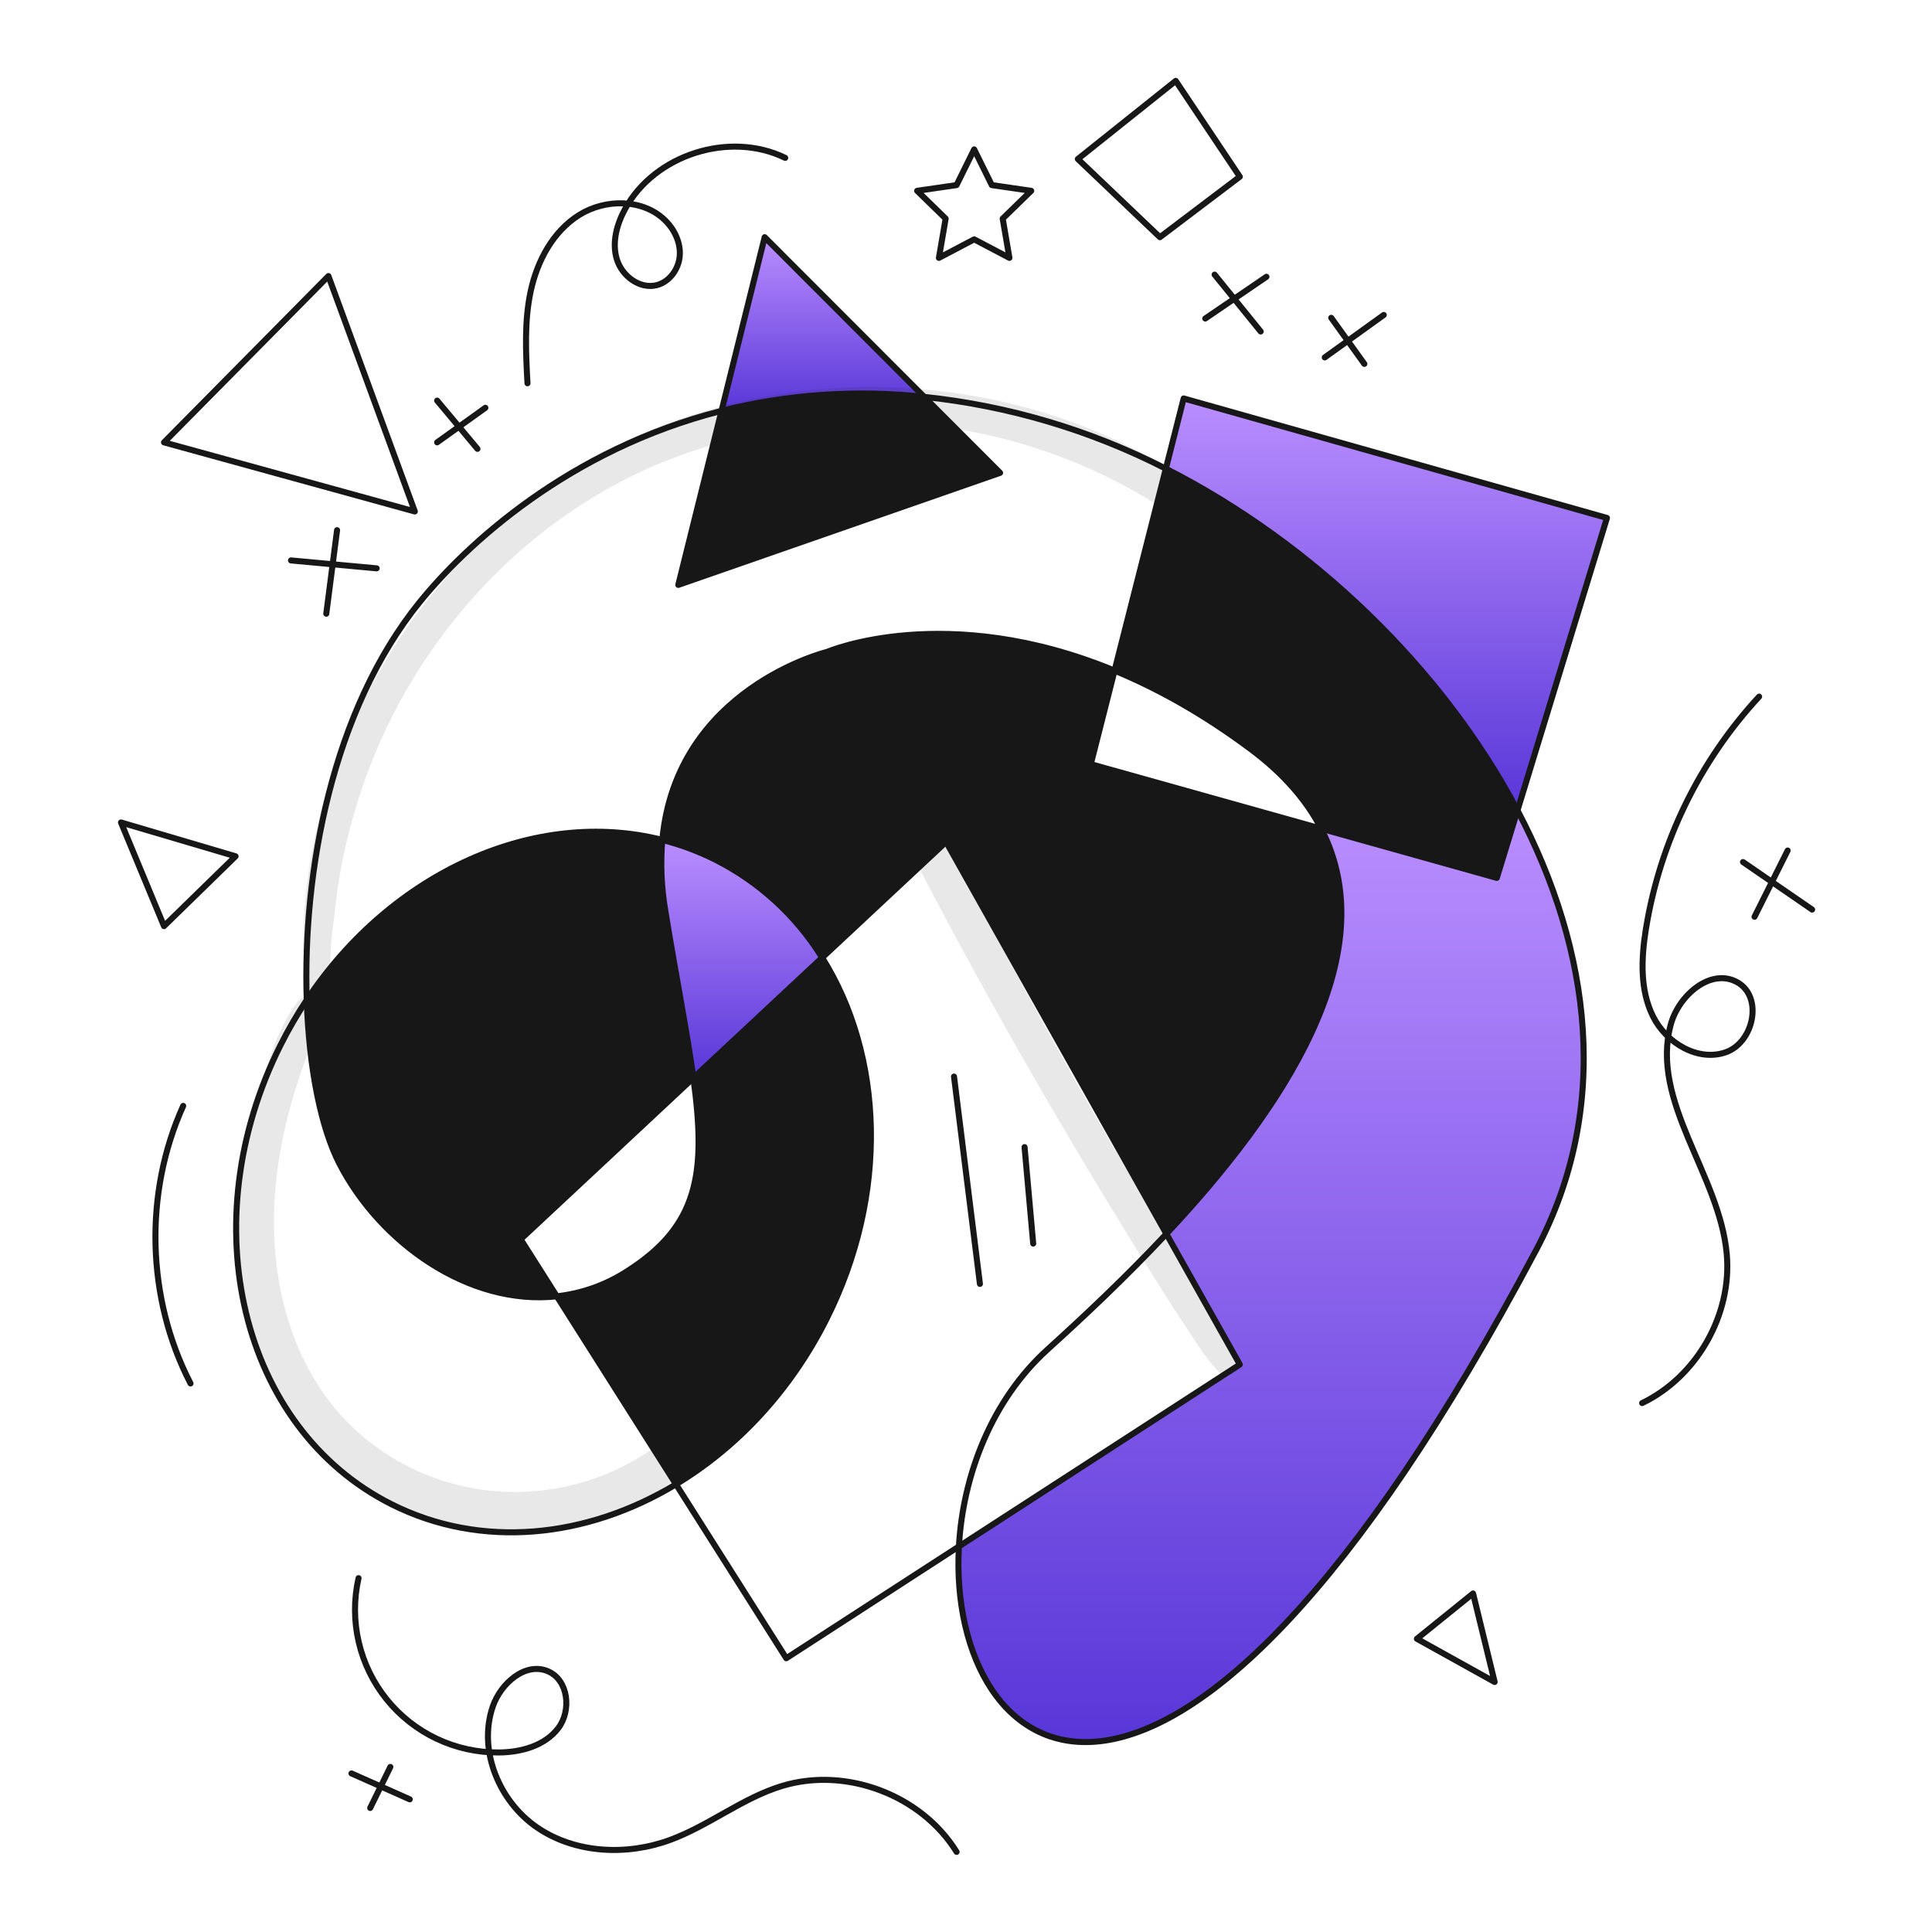 <svg width="960" height="960" viewBox="0 0 960 960" fill="none" xmlns="http://www.w3.org/2000/svg">
<g clip-path="url(#clip0_348_1426)">
<path d="M754.027 402.675C716.627 331.75 651.359 269.49 579.299 232.882L588.157 197.982L798.489 257.353L754.027 402.675Z" fill="url(#paint0_linear_348_1426)"/>
<path d="M754.027 402.676L743.76 436.222L656.507 411.777C649.291 397.777 637.889 384.463 621.42 372.189C597.663 354.483 574.951 341.946 553.82 333.22L579.3 232.883C651.359 269.491 716.628 331.751 754.027 402.676Z" fill="#171717"/>
<path d="M763.29 621.157C580.17 966.123 470.367 877.107 476.479 768.419L616.058 678.024L579.572 613.1C636.156 552.716 689.172 475.152 656.507 411.778L743.76 436.223L754.027 402.677C790.857 472.516 800.658 550.748 763.29 621.157Z" fill="url(#paint1_linear_348_1426)"/>
<path d="M542.012 379.7L656.512 411.778C689.178 475.152 636.161 552.715 579.577 613.099L470.114 418.334L408.523 475.86C395.685 455.101 377.373 438.282 355.6 427.252C347.153 422.999 338.267 419.682 329.1 417.36C336.053 342.037 411.092 323.895 411.092 323.895C411.092 323.895 469.977 298.567 553.824 333.219L542.012 379.7Z" fill="#171717"/>
<path d="M459.229 197.207C425.517 193.557 391.424 195.904 358.529 204.139L379.965 117.86L459.229 197.207Z" fill="url(#paint2_linear_348_1426)"/>
<path d="M496.941 234.95L337.041 290.632L358.527 204.139C391.422 195.904 425.514 193.557 459.227 197.207L496.941 234.95Z" fill="#171717"/>
<path d="M344.531 535.626C341.47 513.319 336.088 486.278 330.605 452.671C328.602 441.013 328.095 429.147 329.095 417.36C338.262 419.682 347.148 422.999 355.595 427.252C377.369 438.282 395.682 455.101 408.52 475.86L344.531 535.626Z" fill="url(#paint3_linear_348_1426)"/>
<path d="M408.523 475.86C438.999 524.427 441.888 593.396 410.623 655.544C392.633 691.31 366.09 719.334 335.898 737.536L276.689 644.136C289.012 642.767 300.852 638.574 311.289 631.882C347.065 609.251 351.048 583.143 344.532 535.63L408.523 475.86Z" fill="#171717"/>
<path d="M330.605 452.671C336.088 486.278 341.47 513.319 344.531 535.626L258.707 615.784L276.687 644.132C233.116 648.905 188.856 617.639 168.566 578.051C159.546 560.451 153.536 531.116 152.411 496.88C194.765 433.232 266.177 401.397 329.095 417.36C328.095 429.147 328.603 441.013 330.605 452.671V452.671Z" fill="#171717"/>
<path d="M408.523 475.86C438.999 524.427 441.888 593.396 410.623 655.544C392.633 691.31 366.09 719.334 335.898 737.536C291.455 764.354 239.098 769.867 194.514 747.436C119.636 709.764 94.998 607.552 139.48 519.136C143.338 511.463 147.657 504.031 152.413 496.88C194.767 433.232 266.179 401.397 329.097 417.36C338.265 419.682 347.151 422.999 355.597 427.252C377.372 438.282 395.685 455.1 408.523 475.86V475.86Z" stroke="#171717" stroke-width="3" stroke-linecap="round" stroke-linejoin="round"/>
<path d="M358.527 204.139L337.041 290.632L496.941 234.95L459.229 197.207L379.963 117.86L358.527 204.139Z" stroke="#171717" stroke-width="3" stroke-linecap="round" stroke-linejoin="round"/>
<path d="M553.819 333.219L542.012 379.698L656.507 411.776L743.76 436.221L754.027 402.675L798.489 257.358L588.157 197.987L579.299 232.882L553.819 333.219Z" stroke="#171717" stroke-width="3" stroke-linecap="round" stroke-linejoin="round"/>
<path d="M576.349 117.861L616.058 87.809L584.214 40.185L535.566 79.022L576.349 117.861Z" stroke="#171717" stroke-width="3" stroke-linecap="round" stroke-linejoin="round"/>
<path d="M206.126 254.146L163.194 137.178L81.496 219.809L206.126 254.146Z" stroke="#171717" stroke-width="3" stroke-linecap="round" stroke-linejoin="round"/>
<path d="M81.496 460.182L117.05 425.489L60.121 408.675L81.496 460.182Z" stroke="#171717" stroke-width="3" stroke-linecap="round" stroke-linejoin="round"/>
<path d="M704.051 814.309L742.686 835.775L731.953 791.779L704.051 814.309Z" stroke="#171717" stroke-width="3" stroke-linecap="round" stroke-linejoin="round"/>
<path d="M408.523 475.861L470.114 418.334L579.572 613.099L616.058 678.024L476.479 768.419L390.696 823.969L335.896 737.537L276.687 644.133L258.707 615.785L344.531 535.627L408.523 475.861Z" stroke="#171717" stroke-width="3" stroke-linecap="round" stroke-linejoin="round"/>
<path d="M476.479 768.418C478.465 733.127 492.664 695.77 520.546 670.518C538.079 654.632 559.069 634.999 579.572 613.099C636.156 552.715 689.172 475.151 656.507 411.777C649.291 397.777 637.889 384.463 621.42 372.189C597.663 354.483 574.951 341.946 553.82 333.22C469.973 298.568 411.088 323.896 411.088 323.896C411.088 323.896 336.049 342.038 329.096 417.361C328.096 429.148 328.603 441.014 330.606 452.672C336.089 486.279 341.471 513.32 344.532 535.627C351.048 583.14 347.065 609.248 311.289 631.879C300.851 638.571 289.011 642.764 276.689 644.133C233.118 648.906 188.858 617.64 168.568 578.052C159.548 560.452 153.538 531.117 152.413 496.881C150.313 433.344 165.031 352.923 208.513 299.217C231.459 270.879 282.313 223.437 358.532 204.14C391.426 195.905 425.519 193.558 459.232 197.208C501.11 201.605 541.815 213.699 579.3 232.882C651.36 269.49 716.629 331.75 754.028 402.675C790.858 472.515 800.659 550.747 763.291 621.156C580.17 966.122 470.367 877.106 476.479 768.418Z" stroke="#171717" stroke-width="3" stroke-linecap="round" stroke-linejoin="round"/>
<path d="M91.029 549.522C71.418 592.878 72.8 645.173 94.671 687.433" stroke="#171717" stroke-width="3" stroke-linecap="round" stroke-linejoin="round"/>
<path d="M262.1 190.451C261.281 175.127 260.478 159.587 263.721 144.589C266.964 129.591 274.802 114.939 287.814 106.804C300.826 98.669 319.451 98.704 330.434 109.426C335.158 114.036 338.266 120.566 337.762 127.148C337.258 133.73 332.674 140.089 326.273 141.703C317.858 143.824 309.037 137.138 306.505 128.837C303.973 120.536 306.455 111.447 310.605 103.826C325.305 76.831 362.549 64.948 390.163 78.445" stroke="#171717" stroke-width="3" stroke-linecap="round" stroke-linejoin="round"/>
<path d="M874.093 346.152C844.4 378.273 824.834 418.435 817.844 461.615C815.52 476.17 814.805 491.76 821.336 504.973C827.867 518.186 843.698 527.756 857.592 522.835C871.486 517.914 876.149 495.375 863.317 488.123C850.176 480.697 834.127 494.496 830.198 509.07C819.858 547.429 854.416 583.483 858.009 623.049C860.744 653.154 843.203 684.08 815.961 697.184" stroke="#171717" stroke-width="3" stroke-linecap="round" stroke-linejoin="round"/>
<path d="M178.16 784.173C175.793 794.609 175.818 805.445 178.233 815.869C180.648 826.294 185.39 836.038 192.104 844.37C198.818 852.702 207.331 859.407 217.004 863.983C226.677 868.559 237.26 870.887 247.96 870.793C258.96 870.693 270.769 867.459 277.413 858.693C284.057 849.927 282.452 834.865 272.364 830.483C261.122 825.601 248.764 836.441 244.825 848.047C237.445 869.768 248.025 895.256 267.004 908.147C285.983 921.038 311.457 922.17 332.986 914.247C352.375 907.109 368.95 893.36 388.73 887.39C420.505 877.801 457.877 891.956 475.325 920.19" stroke="#171717" stroke-width="3" stroke-linecap="round" stroke-linejoin="round"/>
<path d="M144.596 278.469L187.163 282.404" stroke="#171717" stroke-width="3" stroke-linecap="round" stroke-linejoin="round"/>
<path d="M167.489 263.444L162.124 304.938" stroke="#171717" stroke-width="3" stroke-linecap="round" stroke-linejoin="round"/>
<path d="M217.211 219.805L241.177 202.635" stroke="#171717" stroke-width="3" stroke-linecap="round" stroke-linejoin="round"/>
<path d="M217.211 199.058L237.242 223.024" stroke="#171717" stroke-width="3" stroke-linecap="round" stroke-linejoin="round"/>
<path d="M603.535 136.459L626.428 164.718" stroke="#171717" stroke-width="3" stroke-linecap="round" stroke-linejoin="round"/>
<path d="M598.884 158.278L629.29 137.531" stroke="#171717" stroke-width="3" stroke-linecap="round" stroke-linejoin="round"/>
<path d="M661.483 157.922L677.938 180.815" stroke="#171717" stroke-width="3" stroke-linecap="round" stroke-linejoin="round"/>
<path d="M658.264 177.595L687.596 156.49" stroke="#171717" stroke-width="3" stroke-linecap="round" stroke-linejoin="round"/>
<path d="M871.815 455.534L888.27 422.625" stroke="#171717" stroke-width="3" stroke-linecap="round" stroke-linejoin="round"/>
<path d="M866.092 428.348L900.432 451.957" stroke="#171717" stroke-width="3" stroke-linecap="round" stroke-linejoin="round"/>
<path d="M509.1 570L513.392 617.933" stroke="#171717" stroke-width="3" stroke-linecap="round" stroke-linejoin="round"/>
<path d="M474.045 534.944L486.922 637.964" stroke="#171717" stroke-width="3" stroke-linecap="round" stroke-linejoin="round"/>
<path d="M183.944 898.375L193.96 877.985" stroke="#171717" stroke-width="3" stroke-linecap="round" stroke-linejoin="round"/>
<path d="M174.645 881.205L203.619 894.082" stroke="#171717" stroke-width="3" stroke-linecap="round" stroke-linejoin="round"/>
<path d="M484.06 74.227L492.818 91.973L512.402 94.818L498.231 108.631L501.577 128.136L484.06 118.927L466.544 128.136L469.889 108.631L455.719 94.818L475.302 91.973L484.06 74.227Z" stroke="#171717" stroke-width="3" stroke-linecap="round" stroke-linejoin="round"/>
<g opacity="0.1">
<path d="M148.059 497.617C138.859 509.292 134.059 525.531 129.459 539.572C124.903 553.808 121.484 568.382 119.234 583.159C114.734 611.259 116.999 641.493 126.711 668.324C145.327 719.75 191.876 756.81 246.884 760.631C278.108 762.633 309.082 753.937 334.7 735.975C338.934 732.986 340.926 727.575 338.147 722.827C335.697 718.638 329.262 716.374 325 719.38C284.681 747.812 231.078 748.897 190.092 721.239C148.266 693.013 133.116 642.165 136.584 593.776C137.708 578.762 140.337 563.898 144.43 549.408C146.559 541.745 149.016 534.175 151.73 526.7C154.42 519.3 158.103 512.008 159.495 504.276C160.557 498.376 152.744 491.668 148.056 497.617H148.059Z" fill="#171717"/>
</g>
<g opacity="0.1">
<path d="M162.916 489.482C164.489 480.171 163.927 470.782 165.289 461.446C166.589 452.52 167.233 443.558 168.843 434.663C172.104 416.359 177.085 398.404 183.72 381.035C197.129 346.367 217.401 314.763 243.32 288.118C269.449 261.295 301.075 240.039 336.214 226.93C372.646 213.449 411.511 207.797 450.275 210.342C493.812 213.226 535.981 226.725 573.1 249.658C583.224 255.943 592.533 239.946 582.421 233.711C512.199 190.411 422.715 180.981 344.327 206.011C268.28 230.295 206.704 288.011 174.688 360.851C165.933 380.77 158.96 401.651 155.077 423.089C153 434.127 151.651 445.288 151.036 456.502C150.526 467.245 150.4 479.072 153.158 489.481C154.364 494.034 162.058 494.57 162.921 489.481L162.916 489.482Z" fill="#171717"/>
</g>
<g opacity="0.1">
<path d="M615.631 675.726C611.977 666.904 606.898 659.071 601.972 650.889C597.201 642.963 592.394 635.061 587.55 627.181C577.702 611.139 568 595.008 558.444 578.79C539.489 546.621 521.367 513.985 503.537 481.179C493.328 462.393 483.271 443.53 473.364 424.589C468.037 414.366 452.578 423.409 457.902 433.626C492.565 500.143 530.102 565.055 569.713 628.741C575.277 637.686 580.87 646.607 586.68 655.396C592.623 664.385 598.157 673.738 605.525 681.61C609.416 685.767 618.002 681.448 615.631 675.726V675.726Z" fill="#171717"/>
</g>
</g>
<defs>
<linearGradient id="paint0_linear_348_1426" x1="688.894" y1="197.982" x2="688.894" y2="402.675" gradientUnits="userSpaceOnUse">
<stop stop-color="#BA8EFF"/>
<stop offset="1" stop-color="#5936D8"/>
</linearGradient>
<linearGradient id="paint1_linear_348_1426" x1="631.586" y1="402.677" x2="631.586" y2="865.623" gradientUnits="userSpaceOnUse">
<stop stop-color="#BA8EFF"/>
<stop offset="1" stop-color="#5936D8"/>
</linearGradient>
<linearGradient id="paint2_linear_348_1426" x1="408.879" y1="117.86" x2="408.879" y2="204.139" gradientUnits="userSpaceOnUse">
<stop stop-color="#BA8EFF"/>
<stop offset="1" stop-color="#5936D8"/>
</linearGradient>
<linearGradient id="paint3_linear_348_1426" x1="368.558" y1="417.36" x2="368.558" y2="535.626" gradientUnits="userSpaceOnUse">
<stop stop-color="#BA8EFF"/>
<stop offset="1" stop-color="#5936D8"/>
</linearGradient>
<clipPath id="clip0_348_1426">
<rect width="844" height="884" fill="white" transform="translate(58 38)"/>
</clipPath>
</defs>
</svg>

